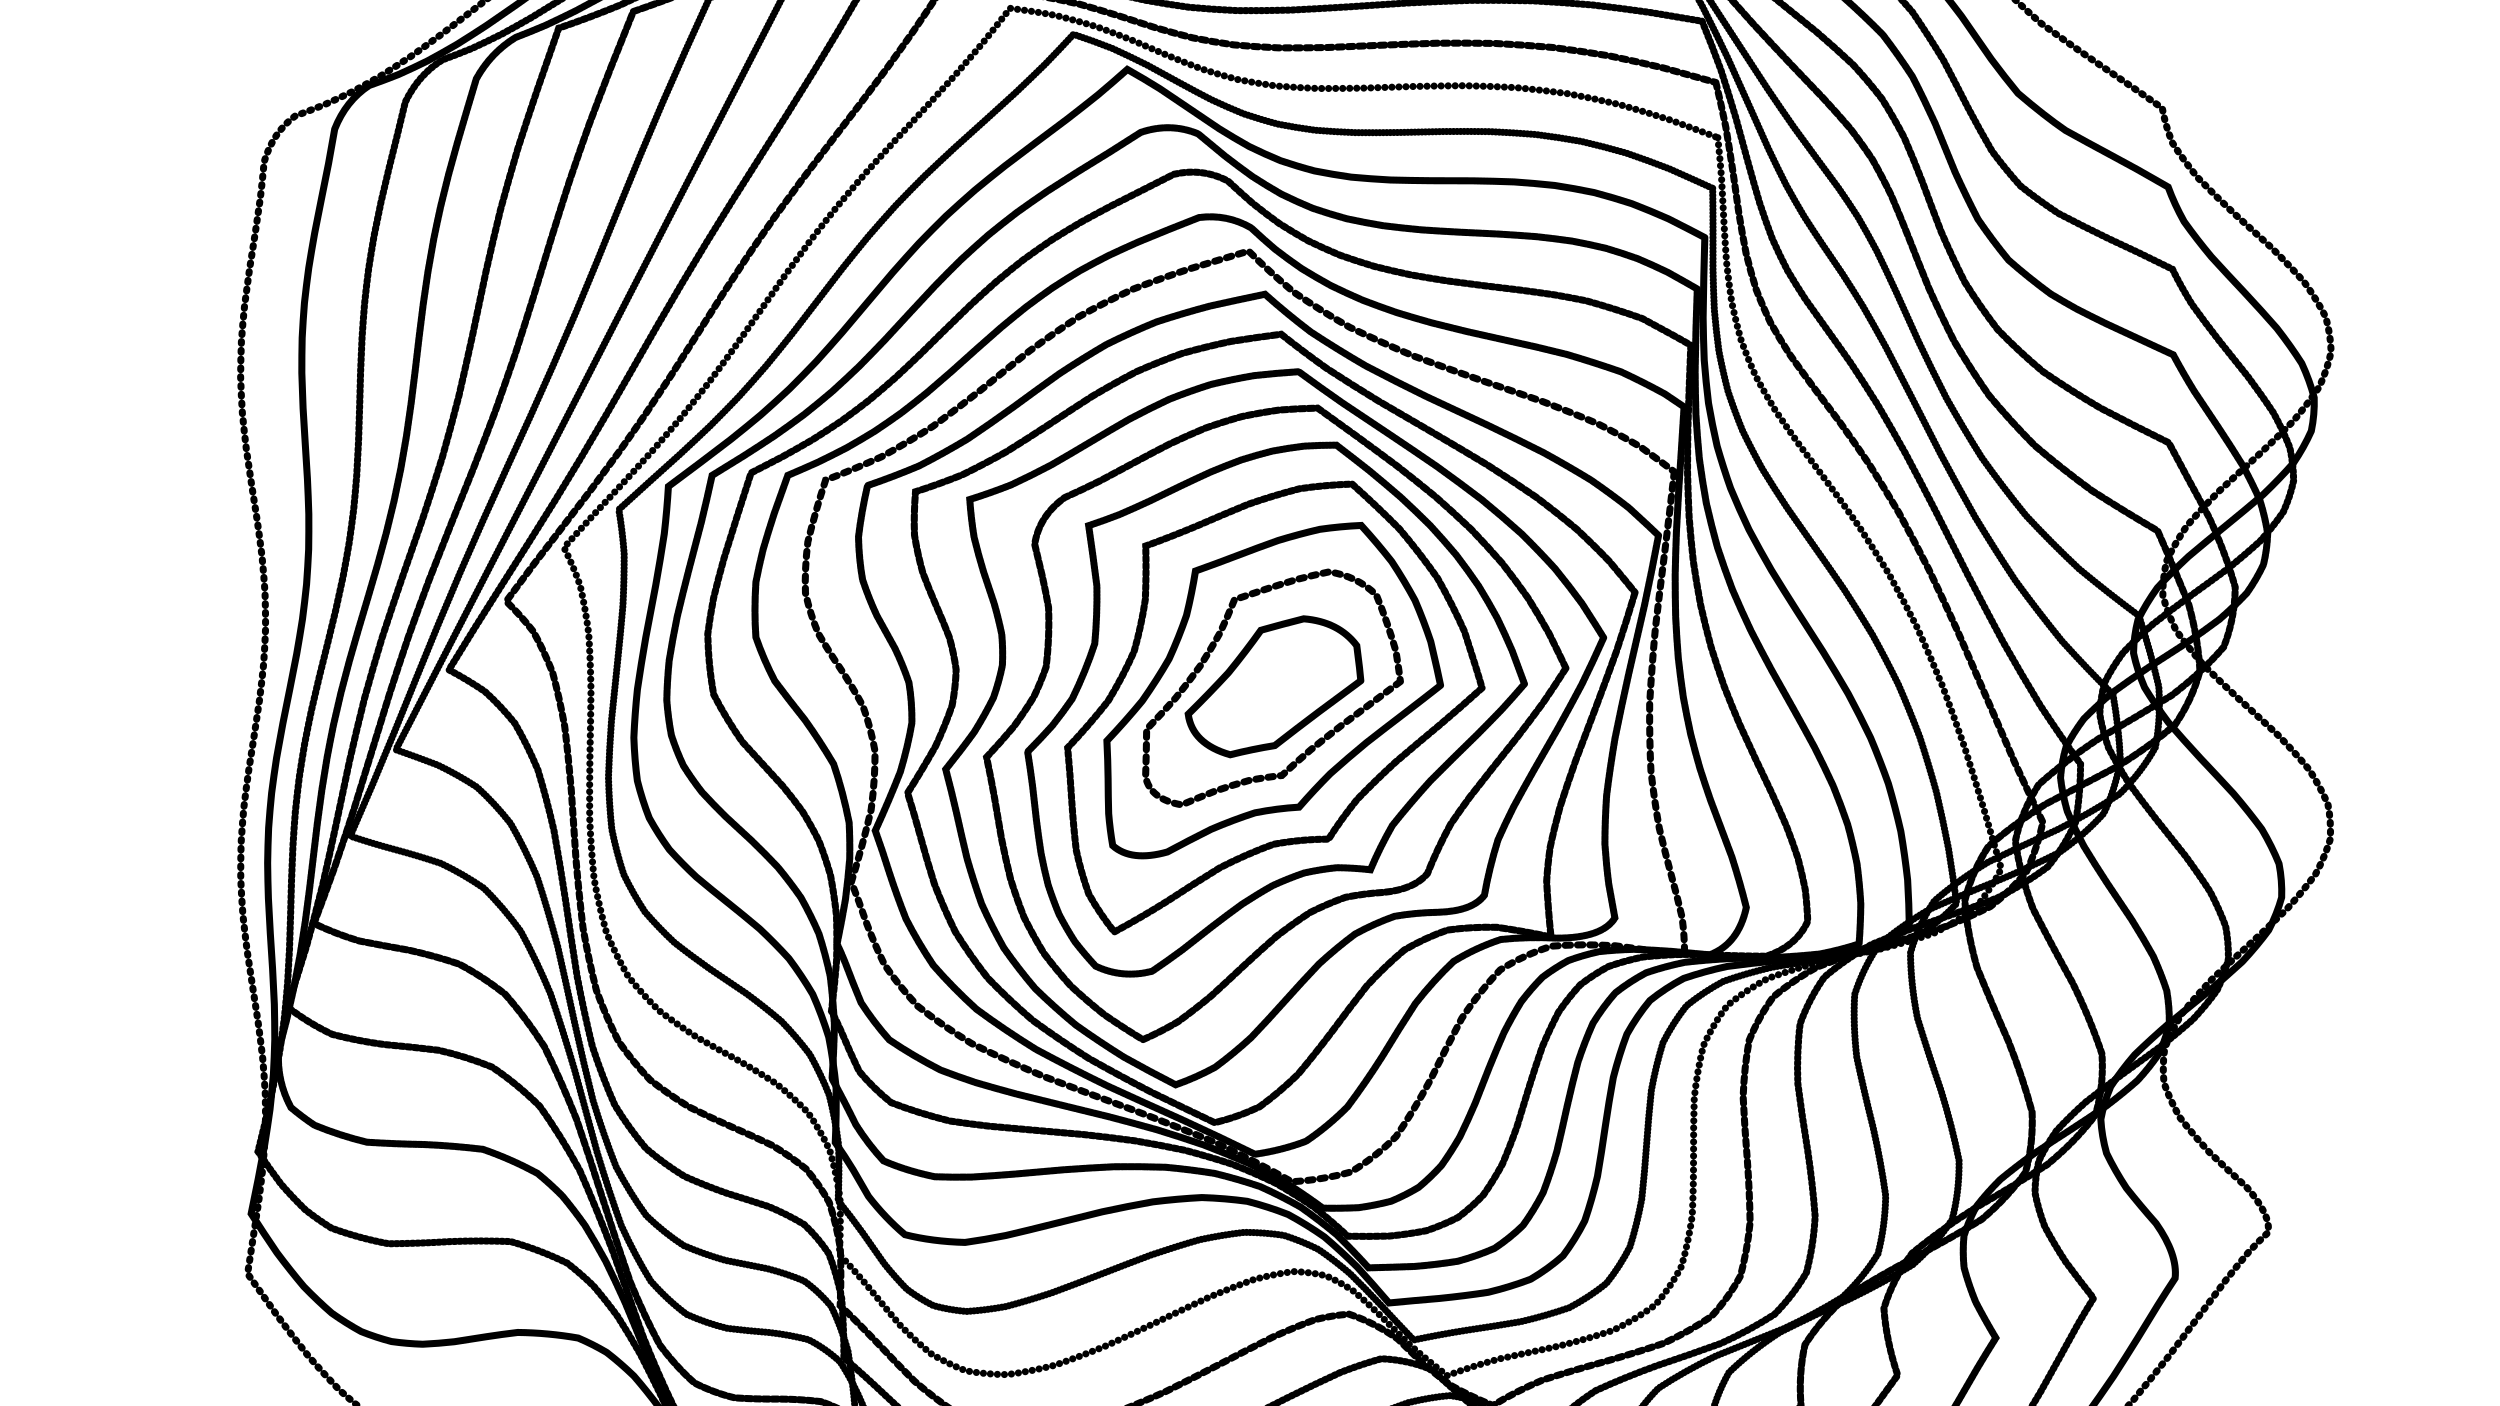 <svg xmlns="http://www.w3.org/2000/svg" version="1.1" xmlns:xlink="http://www.w3.org/1999/xlink" xmlns:svgjs="http://svgjs.dev/svgjs" viewBox="0 0 1422 800"><defs><linearGradient x1="50%" y1="0%" x2="50%" y2="100%" id="ccchaos-grad"><stop stop-color="hsl(206, 75%, 49%)" stop-opacity="1" offset="0%"></stop><stop stop-color="hsl(331, 90%, 56%)" stop-opacity="1" offset="100%"></stop></linearGradient></defs><g stroke-width="4" stroke="url(#ccchaos-grad)" fill="none" stroke-linecap="round"><path d="M699.02 -255.13Q712.72 -244.67 726.84 -233.98 734.24 -228.53 741.86 -223.03 749.75 -217.51 757.92 -211.98 766.4 -206.48 775.2 -201.03 784.33 -195.64 793.81 -190.35 803.62 -185.17 813.78 -180.12 824.27 -175.21 835.08 -170.44 846.19 -165.81 857.58 -161.31 869.23 -156.92 881.1 -152.62 893.15 -148.38 905.35 -144.17 917.66 -139.96 930.03 -135.7 942.41 -131.35 954.75 -126.88 967.01 -122.26 979.14 -117.44 991.08 -112.42 1002.79 -107.18 1014.23 -101.69 1025.36 -95.98 1036.13 -90.04 1046.51 -83.9 1056.46 -77.59 1065.97 -71.15 1075.02 -64.61 1083.59 -58.04 1091.67 -51.48 1099.26 -44.99 1106.37 -38.63 1113.02 -32.45 1124.8 -20.96 1135.41 -10.38 1150.77 4.3 1161.04 13.36 1176.19 24.41 1188.26 32.73 1200.27 40.9 1213.8 50.22 1221.54 55.63 1229.9 61.48 1231.61 71.38 1235.7 81.28 1241.97 91.18 1250.1 101.08 1259.66 110.99 1270.16 120.89 1281.07 130.79 1291.82 140.69 1301.86 150.6 1310.67 160.5 1317.79 170.4 1322.87 180.3 1325.65 190.2 1325.96 200.11 1323.82 210.01 1319.31 219.91 1312.68 229.81 1304.26 239.72 1294.49 249.62 1283.87 259.52 1272.95 269.42 1262.29 279.32 1252.44 289.23 1243.9 299.13 1237.12 309.03 1232.44 318.93 1230.1 328.84 1230.23 338.74 1232.82 348.64 1237.73 358.54 1244.71 368.44 1253.41 378.35 1263.37 388.25 1274.08 398.15 1285 408.05 1295.55 417.96 1305.2 427.86 1313.45 437.76 1319.88 447.66 1324.15 457.57 1326.05 467.47 1325.47 477.37 1322.45 487.27 1317.14 497.17 1309.82 507.08 1300.86 516.98 1290.73 526.88 1279.94 536.78 1269.05 546.69 1258.62 556.59 1249.18 566.49 1241.23 576.39 1235.17 586.3 1231.32 596.2 1229.86 606.1 1230.89 616 1234.33 625.91 1240.03 635.81 1247.68 645.71 1256.88 655.61 1267.18 665.52 1278.03 675.42 1291.86 691.43 1290.1 701.06 1284.9 705.88 1279.2 712 1272.97 719.41 1266.17 728.04 1258.81 737.77 1250.86 748.46 1242.32 759.9 1233.21 771.89 1223.53 784.18 1213.32 796.52 1202.59 808.65 1191.38 820.32 1179.73 831.29 1167.69 841.35 1155.31 850.3 1142.64 858.01 1129.73 864.37 1116.65 869.32 1103.46 872.86 1090.21 875.02 1076.97 875.91 1063.79 875.65 1050.72 874.44 1037.83 872.48 1025.16 870.02 1012.76 867.34 1000.66 864.7 988.91 862.38 977.53 860.65 966.55 859.76 955.99 859.93 945.85 861.35 936.16 864.16 926.9 868.45 918.07 874.26 909.66 881.59 901.66 890.37 894.03 900.48 886.76 911.75 879.81 923.98 873.15 936.91 866.74 950.27 860.54 963.79 854.51 977.15 848.6 990.06 842.78 1002.24 836.99 1013.43 831.19 1023.41 819.36 1038.25 807.15 1048.3 794 1050.51 780.13 1048.66 764.88 1042.26 748.76 1034.8 740.19 1031.23 731.33 1028.25 721.63 1016.18 711.7 1005.33 701.57 995.92 691.26 988.07 680.81 981.88 670.23 977.36 659.56 974.49 648.84 973.16 638.08 973.24 627.33 974.53 616.61 976.8 605.94 979.77 595.35 983.15 584.87 986.65 574.51 989.94 564.3 992.75 554.24 994.79 544.34 995.82 534.62 995.63 525.07 994.05 515.71 990.96 506.52 986.32 497.5 980.12 488.65 972.41 479.95 963.28 471.39 952.91 462.96 941.48 454.63 929.22 446.4 916.4 438.23 903.29 430.12 890.18 422.05 877.35 413.98 865.07 405.92 853.58 397.82 843.12 389.69 833.85 381.5 825.91 373.24 819.4 364.9 814.34 356.48 810.73 339.28 808.07 321.77 808.69 312.85 810.41 303.83 812.57 294.73 814.9 285.56 817.14 276.32 819.03 267.04 820.33 257.73 820.81 248.4 820.29 239.07 818.6 229.76 815.65 220.48 811.37 211.25 805.74 202.09 798.79 193.01 790.6 184.03 781.29 175.15 771.02 166.38 759.99 157.74 748.4 149.23 736.49 140.84 724.51 142.37 714.31 143.98 704.11 145.59 693.91 147.12 683.71 148.48 673.51 149.62 663.31 150.46 653.1 150.97 642.9 151.13 632.7 150.91 622.5 150.34 612.3 149.44 602.1 148.26 591.9 146.86 581.7 145.31 571.5 143.7 561.29 142.1 551.09 140.59 540.89 139.26 530.69 138.18 520.49 137.39 510.29 136.94 500.09 136.86 489.89 137.14 479.69 137.77 469.49 138.72 459.28 139.95 449.08 141.38 438.88 142.95 428.68 144.57 418.48 146.15 408.28 147.63 398.08 148.92 387.88 149.96 377.68 150.69 367.48 151.07 357.28 151.09 347.07 150.74 336.87 150.05 326.67 149.04 316.47 147.78 306.27 146.31 296.07 144.73 285.87 143.11 275.67 141.54 265.47 140.09 255.27 138.84 245.07 137.86 234.86 137.19 224.66 136.87 214.46 136.92 204.26 137.33 194.06 138.08 183.86 139.14 173.66 140.45 163.46 141.93 153.26 143.53 143.06 145.15 132.86 146.71 122.65 148.12 112.45 149.33 102.25 150.26 92.05 155.2 75.37 167.88 66.02 176.15 62.95 184.39 59.62 192.59 55.97 200.8 51.96 209.01 47.56 217.25 42.76 225.53 37.55 233.88 31.97 242.29 26.03 250.78 19.77 259.36 13.25 268.04 6.53 276.82 -0.31 285.69 -7.24 294.66 -14.16 303.72 -21.02 312.87 -27.76 322.09 -34.32 331.38 -40.65 340.72 -46.72 350.1 -52.51 359.5 -58 368.91 -63.2 378.31 -68.1 387.68 -72.74 397 -77.14 406.26 -81.34 415.44 -85.39 424.52 -89.32 433.49 -93.19 442.35 -97.06 451.07 -100.96 459.66 -104.93 468.1 -109.03 476.4 -113.28 484.56 -117.7 492.58 -122.31 500.47 -127.13 508.23 -132.13 515.88 -137.33 523.44 -142.7 530.92 -148.22 538.34 -153.86 545.72 -159.6 553.1 -165.4 560.48 -171.23 567.9 -177.05 575.39 -182.83 582.97 -188.56 590.66 -194.21 598.5 -199.76 606.5 -205.2 614.69 -210.52 623.08 -215.74 631.7 -220.85 640.55 -225.88 649.65 -230.82 659.01 -235.71 668.63 -240.57 678.51 -245.41 693.83 -252.69 699.02 -255.13" stroke-dasharray="1 4" transform="rotate(0, 711, 400)" opacity="0.15"></path><path d="M692.18 -231.36Q699.53 -226.24 707.1 -221.04 714.9 -215.76 722.96 -210.41 731.28 -205.01 739.88 -199.58 748.77 -194.13 757.96 -188.7 767.44 -183.3 777.21 -177.96 787.27 -172.71 797.61 -167.56 808.2 -162.54 819.04 -157.66 830.09 -152.93 841.34 -148.36 852.74 -143.94 864.28 -139.66 875.91 -135.51 887.6 -131.47 899.31 -127.5 910.99 -123.59 922.6 -119.68 934.12 -115.76 945.48 -111.77 956.65 -107.67 967.6 -103.44 978.29 -99.04 988.68 -94.44 998.73 -89.61 1008.44 -84.55 1017.76 -79.24 1026.68 -73.69 1035.19 -67.91 1043.27 -61.92 1050.92 -55.75 1058.15 -49.43 1064.96 -43 1077.18 -30.07 1088.31 -17.29 1097.92 -5.3 1106.85 5.93 1115.14 15.61 1123.34 24.28 1139.12 36.04 1151.71 43.5 1164.03 49.28 1177.77 55.48 1185.54 59 1193.85 62.84 1202.72 67.06 1212.16 71.69 1216.38 81.19 1222.54 90.68 1230.34 100.18 1239.41 109.67 1249.33 119.16 1259.61 128.66 1269.76 138.15 1279.3 147.65 1287.78 157.14 1294.8 166.64 1300 176.13 1303.16 185.62 1304.11 195.12 1302.81 204.61 1299.32 214.11 1293.82 223.6 1286.55 233.09 1277.88 242.59 1268.21 252.08 1258 261.58 1247.75 271.07 1237.94 280.57 1229.03 290.06 1221.47 299.55 1215.59 309.05 1211.7 318.54 1209.96 328.04 1210.47 337.53 1213.2 347.03 1218.03 356.52 1224.71 366.01 1232.93 375.51 1242.3 385 1252.37 394.5 1262.67 403.99 1272.69 413.49 1281.96 422.98 1290.05 432.47 1296.55 441.97 1301.17 451.46 1303.67 460.96 1303.95 470.45 1301.99 479.95 1297.88 489.44 1291.82 498.93 1284.1 508.43 1275.08 517.92 1265.2 527.42 1254.93 536.91 1244.75 546.41 1235.17 555.9 1226.62 565.4 1219.52 574.89 1214.21 584.38 1210.95 593.88 1209.88 603.37 1211.06 612.87 1214.43 622.36 1219.84 631.86 1227.02 641.35 1235.63 650.85 1245.26 660.34 1258.75 677.12 1258.17 690.66 1253.97 698.06 1249.42 706.55 1244.48 716.01 1239.11 726.3 1233.29 737.26 1226.98 748.69 1220.17 760.37 1212.84 772.09 1205 783.63 1196.64 794.75 1187.77 805.27 1178.4 814.97 1168.56 823.7 1158.27 831.32 1147.56 837.74 1136.46 842.88 1125.02 846.74 1113.28 849.34 1101.28 850.74 1089.07 851.04 1076.7 850.4 1064.23 848.98 1051.69 847 1039.15 844.66 1026.66 842.22 1014.25 839.91 1001.98 837.97 989.89 836.64 978.02 836.12 966.4 836.61 955.08 838.26 944.07 841.18 933.4 845.46 923.08 851.12 913.14 858.16 903.57 866.51 894.39 876.08 885.59 886.72 877.16 898.25 869.1 910.46 861.38 923.11 853.99 935.96 846.91 948.73 840.1 961.18 833.55 973.06 827.2 984.11 821.05 994.15 815.03 1002.98 803.32 1015.8 791.72 1024.22 779.95 1025.6 767.89 1023.44 755.05 1017.37 741.61 1010.46 734.5 1007.2 727.14 1004.48 716.84 992.96 706.43 982.55 695.94 973.43 685.39 965.73 674.83 959.52 664.27 954.84 653.75 951.67 643.29 949.94 632.91 949.52 622.64 950.27 612.49 951.99 602.49 954.46 592.65 957.42 582.97 960.61 573.46 963.76 564.14 966.62 555.01 968.92 546.06 970.44 528.77 969.69 511.98 965.1 503.84 960.37 495.83 954.23 487.94 946.72 480.13 937.94 472.4 928.03 464.73 917.16 457.1 905.53 449.49 893.37 441.87 880.92 434.25 868.44 426.58 856.16 418.87 844.33 411.1 833.17 403.26 822.88 395.33 813.63 387.31 805.55 379.2 798.73 370.98 793.23 362.67 789.04 354.25 786.15 337.09 784.33 319.69 785.3 310.86 786.96 301.99 788.95 293.07 791.04 284.13 793 275.18 794.61 266.24 795.65 257.31 795.95 248.42 795.32 239.58 793.64 230.8 790.82 222.09 786.79 213.47 781.54 204.94 775.09 196.51 767.5 188.18 758.86 179.96 749.32 171.86 739.03 163.85 728.18 165.19 718.2 166.51 708.22 167.76 698.24 168.88 688.26 169.81 678.28 170.51 668.3 170.95 658.32 171.1 648.34 170.96 638.36 170.54 628.38 169.85 618.4 168.93 608.42 167.82 598.44 166.57 588.46 165.25 578.48 163.92 568.5 162.64 558.52 161.47 548.54 160.46 538.56 159.68 528.58 159.14 518.6 158.89 508.62 158.92 498.64 159.25 488.66 159.85 478.68 160.69 468.7 161.74 458.72 162.95 448.74 164.25 438.76 165.58 428.78 166.89 418.8 168.11 408.82 169.18 398.84 170.05 388.86 170.67 378.88 171.03 368.9 171.09 358.92 170.87 348.94 170.36 338.96 169.6 328.98 168.62 319 167.46 309.02 166.19 299.04 164.85 289.06 163.53 279.08 162.27 269.1 161.15 259.12 160.2 249.14 159.49 239.16 159.04 229.18 158.87 219.2 158.99 209.22 159.4 199.24 160.08 189.27 160.99 179.29 162.09 169.31 163.33 159.33 164.65 149.35 165.98 139.37 167.27 129.39 168.45 119.41 169.46 109.43 174.68 93.01 187.31 83.4 195.45 79.9 203.53 76.04 211.57 71.79 219.58 67.13 227.59 62.07 235.6 56.64 243.62 50.84 251.69 44.74 259.8 38.36 267.97 31.78 276.21 25.04 284.52 18.23 292.92 11.4 301.41 4.61 309.99 -2.05 318.67 -8.57 327.43 -14.87 336.27 -20.92 345.2 -26.7 354.19 -32.18 363.25 -37.35 372.35 -42.22 381.49 -46.81 390.65 -51.13 399.82 -55.22 408.97 -59.11 418.1 -62.84 427.19 -66.48 436.22 -70.05 445.17 -73.62 454.03 -77.22 462.79 -80.91 471.43 -84.72 479.94 -88.68 488.32 -92.82 496.55 -97.16 504.64 -101.7 512.58 -106.46 520.37 -111.42 528.01 -116.57 535.52 -121.9 542.89 -127.37 550.15 -132.96 557.3 -138.64 564.36 -144.38 571.35 -150.13 578.29 -155.88 585.2 -161.58 592.1 -167.22 599.02 -172.76 605.99 -178.2 613.02 -183.53 620.15 -188.73 627.4 -193.8 634.79 -198.76 642.34 -203.61 650.08 -208.36 658.03 -213.03 666.2 -217.65 674.61 -222.23 687.72 -229.07 692.18 -231.36" stroke-dasharray="2 0" transform="rotate(3.885, 711, 400)" opacity="0.88"></path><path d="M690.66 -207.59Q698.86 -202.53 707.31 -197.39 716.01 -192.17 724.97 -186.88 734.17 -181.55 743.63 -176.19 753.32 -170.82 763.25 -165.48 773.39 -160.18 783.74 -154.95 794.26 -149.81 804.95 -144.8 815.76 -139.91 826.68 -135.18 837.67 -130.61 848.71 -126.21 859.76 -121.96 870.78 -117.88 881.74 -113.94 892.61 -110.12 903.35 -106.4 913.93 -102.75 924.32 -99.14 934.48 -95.53 944.38 -91.88 954 -88.16 963.32 -84.32 972.3 -80.33 980.95 -76.17 989.23 -71.79 997.15 -67.18 1004.69 -62.33 1018.48 -51.76 1031.18 -40.48 1042.22 -28.25 1052.4 -15.66 1061.47 -2.95 1070.09 9.51 1078.4 21.08 1086.79 31.86 1095.8 41.05 1105.46 49.23 1116.62 55.87 1128.91 61.78 1143.37 66.99 1159.27 72.17 1168.08 74.9 1177.39 77.82 1187.2 80.99 1197.5 84.47 1203.64 93.63 1211.22 102.78 1219.89 111.94 1229.27 121.1 1238.94 130.25 1248.49 139.41 1257.48 148.57 1265.53 157.72 1272.27 166.88 1277.41 176.04 1280.72 185.19 1282.06 194.35 1281.37 203.51 1278.67 212.66 1274.09 221.82 1267.82 230.98 1260.15 240.13 1251.42 249.29 1242 258.45 1232.32 267.6 1222.8 276.76 1213.87 285.92 1205.91 295.07 1199.27 304.23 1194.26 313.39 1191.1 322.54 1189.91 331.7 1190.76 340.85 1193.6 350.01 1198.32 359.17 1204.7 368.32 1212.46 377.48 1221.26 386.64 1230.71 395.79 1240.39 404.95 1249.88 414.11 1258.76 423.26 1266.63 432.42 1273.15 441.58 1278.03 450.73 1281.05 459.89 1282.09 469.05 1281.09 478.2 1278.1 487.36 1273.25 496.52 1266.76 505.67 1258.91 514.83 1250.04 523.98 1240.56 533.14 1230.88 542.3 1221.42 551.45 1212.6 560.61 1204.82 569.77 1198.42 578.92 1193.67 588.08 1190.79 597.24 1189.91 606.39 1191.06 615.55 1194.19 624.71 1199.17 633.86 1205.78 643.02 1213.72 652.17 1222.64 661.33 1232.15 670.49 1228.78 678.01 1225.32 686.47 1221.72 695.76 1217.91 705.76 1213.87 716.3 1209.54 727.22 1204.88 738.33 1199.87 749.43 1194.47 760.34 1188.66 770.85 1182.42 780.8 1175.73 790.01 1168.58 798.35 1160.98 805.69 1152.92 811.94 1144.42 817.05 1135.48 820.99 1126.11 823.79 1116.35 825.49 1106.22 826.17 1095.74 825.94 1084.96 824.96 1073.9 823.39 1062.6 821.42 1051.11 819.24 1039.46 817.08 1027.71 815.13 1015.88 813.61 1004.03 812.72 992.2 812.62 980.42 813.47 968.75 815.41 957.21 818.52 945.84 822.87 934.67 828.47 923.74 835.31 913.06 843.35 902.66 852.47 892.57 862.57 882.79 873.48 873.33 885.03 864.2 897 855.4 909.19 846.94 921.36 838.8 933.29 830.97 944.75 823.45 955.54 816.21 965.47 809.24 974.37 802.52 982.11 789.79 993.04 777.55 999.97 765.84 1000.64 754.26 998.24 742.62 992.52 730.75 986.15 724.64 983.18 718.38 980.72 708.02 969.74 697.69 959.76 687.4 950.95 677.19 943.41 667.07 937.22 657.07 932.42 647.2 928.99 637.48 926.88 627.92 926.01 618.54 926.25 609.33 927.44 600.31 929.39 591.48 931.9 582.83 934.73 566.18 940.28 550.04 944.75 534.65 945.44 519.63 942.9 512.29 939.51 505.03 934.83 497.82 928.86 490.64 921.66 483.48 913.32 476.33 903.94 469.15 893.68 461.95 882.72 454.7 871.24 447.39 859.46 440.01 847.59 432.55 835.86 424.99 824.46 417.35 813.61 409.6 803.47 401.76 794.22 393.81 785.97 385.76 778.83 377.61 772.86 369.38 768.09 352.63 762.59 335.68 760.25 318.53 761.91 301.32 764.96 284.17 768.39 267.11 770.86 250.34 770.06 233.8 766.48 225.67 762.87 217.64 758.16 209.7 752.35 201.85 745.48 194.09 737.65 186.41 728.94 187.46 719.21 188.45 709.49 189.32 699.77 190.05 690.05 190.61 680.33 190.95 670.6 191.08 660.88 190.98 651.16 190.66 641.44 190.14 631.72 189.43 621.99 188.57 612.27 187.6 602.55 186.55 592.83 185.48 583.11 184.43 573.38 183.45 563.66 182.59 553.94 181.87 544.22 181.33 534.5 181 524.77 180.89 515.05 181.01 505.33 181.34 495.61 181.88 485.89 182.6 476.16 183.47 466.44 184.45 456.72 185.5 447 186.57 437.28 187.61 427.55 188.59 417.83 189.44 408.11 190.15 398.39 190.67 388.67 190.98 378.94 191.08 369.22 190.95 359.5 190.6 349.78 190.04 340.06 189.31 330.33 188.43 320.61 187.44 310.89 186.39 301.17 185.32 291.45 184.28 281.72 183.31 272 182.47 262.28 181.78 252.56 181.27 242.83 180.97 233.11 180.89 223.39 181.04 213.67 181.41 203.95 181.98 194.22 182.72 184.5 183.61 174.78 184.6 165.06 185.66 155.34 186.73 145.61 187.77 135.89 188.72 126.17 193.96 109.87 206.39 99.51 214.35 95.33 222.25 90.75 230.09 85.77 237.9 80.42 245.67 74.73 253.44 68.73 261.21 62.46 268.99 56 276.8 49.38 284.65 42.68 292.55 35.96 300.51 29.28 308.54 22.7 316.65 16.27 324.83 10.04 333.1 4.05 341.46 -1.66 349.91 -7.08 358.44 -12.2 367.05 -17.02 375.74 -21.53 384.5 -25.76 393.32 -29.74 402.19 -33.49 411.09 -37.06 420.02 -40.49 428.97 -43.82 437.9 -47.1 446.82 -50.39 455.7 -53.71 464.54 -57.13 473.3 -60.67 481.99 -64.37 490.58 -68.26 499.06 -72.35 507.43 -76.65 515.66 -81.17 523.75 -85.91 531.7 -90.85 539.49 -95.98 547.14 -101.28 554.63 -106.71 561.97 -112.26 569.16 -117.88 576.21 -123.54 583.13 -129.22 596.58 -140.44 609.77 -151.44 622.7 -161.87 635.61 -171.9 648.71 -181.28 662.07 -190.34 683.38 -203.3 690.66 -207.59" stroke-dasharray="1 2" transform="rotate(7.769, 711, 400)" opacity="0.74"></path><path d="M694.9 -183.82Q703.87 -178.84 713.04 -173.77 722.41 -168.62 731.96 -163.4 741.7 -158.15 751.59 -152.87 761.62 -147.58 771.78 -142.33 782.04 -137.13 792.37 -132 802.75 -126.97 813.15 -122.07 823.56 -117.31 833.92 -112.7 844.23 -108.26 854.44 -104 864.54 -99.91 874.49 -95.98 884.26 -92.22 893.83 -88.6 903.18 -85.09 912.28 -81.68 921.12 -78.33 929.67 -75.01 945.7 -68.26 960.77 -61.27 974.23 -53.51 986.74 -45.12 997.79 -35.53 1008.05 -25.18 1017.28 -13.71 1026.07 -1.7 1034.47 10.77 1042.86 23.27 1051.65 35.28 1060.9 46.72 1071.32 56.82 1082.63 65.96 1095.73 73.45 1110.03 80 1117.93 82.8 1126.26 85.4 1135.03 87.84 1144.25 90.18 1153.89 92.49 1163.97 94.82 1174.44 97.24 1185.31 99.82 1192.71 108.7 1201.03 117.58 1209.92 126.45 1219.01 135.33 1227.93 144.2 1236.34 153.08 1243.87 161.96 1250.23 170.83 1255.15 179.71 1258.44 188.59 1259.96 197.46 1259.66 206.34 1257.53 215.21 1253.67 224.09 1248.24 232.97 1241.46 241.84 1233.6 250.72 1224.98 259.6 1215.96 268.47 1206.9 277.35 1198.16 286.22 1190.11 295.1 1183.08 303.98 1177.34 312.85 1173.14 321.73 1170.63 330.61 1169.94 339.48 1171.08 348.36 1174 357.23 1178.59 366.11 1184.67 374.99 1191.98 383.86 1200.22 392.74 1209.07 401.62 1218.15 410.49 1227.11 419.37 1235.58 428.25 1243.21 437.12 1249.69 446 1254.76 454.87 1258.21 463.75 1259.9 472.63 1259.76 481.5 1257.8 490.38 1254.11 499.26 1248.81 508.13 1242.15 517.01 1234.37 525.89 1225.81 534.76 1216.81 543.64 1207.74 552.52 1198.96 561.39 1190.83 570.27 1183.69 579.14 1177.82 588.02 1173.46 596.9 1170.79 605.77 1169.93 614.65 1170.89 623.53 1173.65 632.4 1178.1 641.28 1184.04 650.16 1191.25 659.03 1199.42 667.91 1195.99 677.09 1192.59 686.84 1189.19 697.01 1185.73 707.44 1182.17 717.98 1178.46 728.46 1174.58 738.7 1170.47 748.54 1166.1 757.84 1161.44 766.44 1150.96 780.64 1139.4 791.92 1125.9 798.05 1111.19 801.22 1094.52 800.3 1076.74 797.68 1067.24 795.78 1057.44 793.82 1047.35 791.98 1037 790.45 1026.43 789.39 1015.68 788.96 1004.77 789.33 993.74 790.6 982.62 792.88 971.46 796.24 960.28 800.72 949.13 806.34 938.04 813.07 927.04 820.86 916.16 829.63 905.43 839.26 894.88 849.63 884.53 860.56 874.41 871.9 864.53 883.44 854.9 894.99 845.55 906.36 836.47 917.35 827.68 927.78 819.18 937.47 810.96 946.29 803.02 954.09 795.36 960.78 780.94 969.98 767.23 975.56 754.51 975.64 742.26 973.06 730.55 967.71 719.01 961.86 713.27 959.18 707.52 956.95 697.73 946.5 688.07 936.97 678.55 928.47 669.19 921.11 660 914.97 650.99 910.07 633.62 904.56 616.83 902.46 600.96 904.88 585.61 909.05 571.02 914.24 556.81 918.85 543.08 920.63 529.53 919.8 516.11 913.64 502.68 904.02 495.91 897.22 489.1 889.38 482.22 880.6 475.27 871 468.23 860.72 461.11 849.95 453.89 838.85 446.56 827.61 439.14 816.41 431.61 805.45 423.98 794.91 416.24 784.93 408.41 775.69 400.5 767.28 392.49 759.83 384.42 753.4 376.27 748.03 368.08 743.75 351.55 738.79 334.96 736.64 318.39 738.03 301.89 740.68 285.62 743.73 269.55 746 253.83 745.48 238.36 742.56 230.76 739.49 223.23 735.43 212.45 722.67 209.78 705.55 210.32 696.15 210.72 686.74 210.97 677.33 211.06 667.92 210.98 658.52 210.74 649.11 210.34 639.7 209.81 630.3 209.17 620.89 208.43 611.48 207.64 602.07 206.82 592.67 206.01 583.26 205.23 573.85 204.53 564.44 203.93 555.04 203.45 545.63 203.12 536.22 202.94 526.81 202.93 517.41 203.08 508 203.39 498.59 203.85 489.18 204.44 479.78 205.13 470.37 205.89 460.96 206.7 451.55 207.52 442.15 208.32 432.74 209.06 423.33 209.72 413.92 210.27 404.52 210.69 395.11 210.95 385.7 211.05 376.29 210.99 366.89 210.77 357.48 210.39 348.07 209.87 338.67 209.23 329.26 208.51 319.85 207.72 310.44 206.9 301.04 206.08 291.63 205.3 282.22 204.59 272.81 203.98 263.41 203.49 254 203.14 244.59 202.95 235.19 202.92 225.78 203.06 216.37 203.36 206.96 203.8 197.56 204.38 188.15 205.06 178.74 205.82 169.33 206.62 159.93 207.44 150.52 208.25 141.11 213.28 124.91 225.37 113.53 233.1 108.57 240.77 103.25 248.38 97.6 255.95 91.67 263.48 85.49 270.98 79.12 278.47 72.61 285.96 66.03 293.46 59.43 300.98 52.88 308.54 46.42 316.13 40.12 323.78 34.01 331.49 28.13 339.27 22.53 347.12 17.2 355.06 12.19 363.07 7.48 371.18 3.07 379.37 -1.04 387.64 -4.89 396 -8.51 404.43 -11.91 412.93 -15.15 421.5 -18.26 430.13 -21.3 438.79 -24.3 447.49 -27.32 456.21 -30.4 464.94 -33.57 473.66 -36.87 482.35 -40.34 491.01 -43.99 499.62 -47.86 508.17 -51.94 516.63 -56.25 525 -60.78 533.26 -65.52 541.4 -70.47 549.41 -75.59 557.29 -80.86 565.02 -86.27 572.6 -91.76 580.02 -97.32 587.28 -102.91 594.39 -108.49 608.08 -119.48 621.34 -130.21 633.99 -140.33 646.35 -150.02 658.42 -159.01 670.43 -167.63 688.73 -179.81 694.9 -183.82" stroke-dasharray="2 1" transform="rotate(11.654, 711, 400)" opacity="0.59"></path><path d="M703.7 -160.05Q722.5 -150.17 741.7 -139.97 761.17 -129.61 780.74 -119.26 800.21 -109.12 819.4 -99.4 838.12 -90.24 856.19 -81.77 873.46 -74.01 889.78 -66.93 905.06 -60.39 919.24 -54.19 932.29 -48.09 944.26 -41.79 955.2 -35.01 965.24 -27.5 974.55 -19.08 983.32 -9.66 991.78 0.75 1000.18 12.05 1008.8 23.98 1017.89 36.25 1027.72 48.48 1038.52 60.29 1050.5 71.33 1063.83 81.3 1078.63 90.02 1094.96 97.42 1112.83 103.57 1132.19 108.69 1152.92 113.12 1174.85 117.28 1191.25 134.53 1208.06 151.79 1222.78 169.05 1233.24 186.31 1237.89 203.57 1236.03 220.83 1227.95 238.09 1214.83 255.35 1198.64 272.6 1181.75 289.86 1166.68 307.12 1155.65 324.38 1150.3 341.64 1151.43 358.9 1158.86 376.16 1171.5 393.42 1187.47 410.68 1204.4 427.93 1219.8 445.19 1231.37 462.45 1237.4 479.71 1237.01 496.97 1230.24 514.23 1218.11 531.49 1202.4 548.75 1185.44 566.01 1169.76 583.27 1157.66 600.53 1150.95 617.79 1150.61 635.04 1156.7 652.3 1168.32 669.56 1160.89 689.29 1153.89 709.04 1146.98 727.67 1139.85 744.14 1132.21 757.6 1123.79 767.5 1114.36 773.68 1103.76 776.31 1091.84 775.97 1078.54 773.55 1063.84 770.16 1047.78 767.04 1030.45 765.41 1011.99 766.37 992.58 770.76 972.42 779.09 951.73 791.45 930.76 807.54 909.75 826.65 888.92 847.76 868.49 869.62 848.66 890.87 829.57 910.23 811.34 926.55 794.05 939.01 777.74 947.17 762.41 951.01 748.01 950.98 734.45 947.92 721.63 943 709.41 937.6 697.64 933.18 680.38 914.16 663.87 898.83 648.13 887.81 633.12 881.26 618.79 878.91 605.06 880.05 591.81 883.61 578.94 888.33 566.31 892.81 553.79 895.72 541.26 895.9 528.59 892.49 515.69 884.99 502.47 873.36 488.88 857.94 474.87 839.49 460.44 819.04 445.6 797.81 430.38 777.09 414.84 758.09 399.05 741.83 383.09 729.04 367.05 720.06 351.01 714.87 335.05 713.03 319.25 713.81 303.67 716.17 288.34 718.98 273.3 721.06 258.54 721.31 244.04 718.86 229.76 713.12 230.56 695.07 230.99 677.01 230.96 658.96 230.5 640.9 229.66 622.85 228.58 604.8 227.4 586.74 226.32 568.69 225.48 550.63 225.01 532.58 224.98 514.52 225.4 496.47 226.2 478.42 227.27 460.36 228.44 442.31 229.54 424.25 230.42 406.2 230.93 388.14 231.01 370.09 230.64 352.04 229.87 333.98 228.83 315.93 227.66 297.87 226.54 279.82 225.64 261.77 225.08 243.71 224.95 225.66 225.27 207.6 225.99 189.55 227.01 171.5 228.17 153.44 229.31 135.39 244.46 125.04 259.34 113.48 273.99 101.07 288.46 88.21 302.83 75.36 317.18 62.92 331.59 51.27 346.15 40.66 360.92 31.24 375.97 23.01 391.33 15.86 407.03 9.58 423.07 3.86 439.44 -1.63 456.08 -7.24 472.93 -13.28 489.92 -20.01 506.94 -27.57 523.89 -36.04 540.65 -45.37 557.12 -55.44 573.19 -66.06 588.77 -76.97 603.78 -87.94 618.18 -98.7 631.95 -109.08 645.09 -118.92 657.63 -128.16 669.66 -136.79 681.26 -144.9 698.13 -156.33 703.7 -160.05" stroke-dasharray="2 2" transform="rotate(15.538, 711, 400)" opacity="0.37"></path><path d="M714.57 -136.3Q732.91 -126.6 751.24 -116.6 769.4 -106.43 787.24 -96.28 804.6 -86.34 821.34 -76.81 837.35 -67.84 852.52 -59.55 866.77 -52 880.07 -45.16 892.41 -38.92 903.82 -33.12 914.37 -27.54 924.16 -21.9 933.34 -15.94 942.06 -9.39 950.52 -2.03 958.92 6.26 967.49 15.57 976.46 25.84 986.02 36.95 996.39 48.66 1007.75 60.66 1020.25 72.62 1034 84.17 1049.06 94.98 1065.48 104.77 1083.22 113.35 1102.21 120.64 1122.33 126.69 1143.42 131.66 1165.27 135.84 1181.12 152.62 1195.86 169.4 1207.5 186.17 1214.46 202.95 1215.79 219.73 1211.31 236.5 1201.63 253.28 1188.06 270.06 1172.45 286.83 1156.91 303.61 1143.56 320.39 1134.19 337.16 1130.09 353.94 1131.81 370.72 1139.11 387.49 1151.02 404.27 1165.9 421.05 1181.74 437.82 1196.4 454.6 1207.88 471.38 1214.62 488.15 1215.72 504.93 1211.02 521.71 1201.15 538.48 1187.47 555.26 1171.82 572.03 1156.33 588.81 1143.1 605.59 1133.92 622.36 1130.05 639.14 1132 655.92 1139.51 672.69 1131.08 691.06 1123.39 708.09 1116.18 722.94 1109.19 734.96 1094.54 747.62 1078.29 751.23 1068.73 749.13 1058.1 746.16 1046.31 743.37 1033.32 741.83 1019.12 742.48 1003.75 746.09 987.28 753.15 969.84 763.85 951.57 778 932.64 795.11 913.25 814.41 893.58 834.88 873.83 855.4 854.21 874.82 834.88 892.07 816.01 906.28 797.74 916.84 780.17 923.5 763.39 926.35 747.42 925.86 732.29 922.82 717.98 918.26 704.42 913.38 691.55 909.42 676.94 891.36 663.04 876.58 649.78 865.63 637.07 858.7 624.81 855.61 612.88 855.8 601.16 858.45 589.53 862.5 577.86 866.76 566.05 870.06 554 871.34 541.63 869.72 528.88 864.63 515.71 855.81 502.11 843.37 488.09 827.74 473.66 809.65 458.87 790.05 443.79 770.01 428.47 750.62 413.01 732.91 397.47 717.72 381.94 705.65 366.49 697 351.19 691.74 336.09 689.53 321.22 689.74 306.62 691.55 292.27 693.97 278.17 696.01 264.28 696.69 250.56 695.21 250.91 678.03 251 660.86 250.82 643.68 250.39 626.51 249.77 609.33 249.04 592.16 248.3 574.99 247.66 557.81 247.2 540.64 246.98 523.46 247.03 506.29 247.34 489.11 247.88 471.94 248.57 454.76 249.32 437.59 250.02 420.41 250.58 403.24 250.92 386.07 251 368.89 250.81 351.72 250.37 334.54 249.74 317.37 249.01 300.19 248.28 283.02 247.64 265.84 247.18 248.67 246.97 231.49 247.03 214.32 247.36 197.14 247.91 179.97 248.6 162.79 249.35 145.62 263.89 134.04 278.18 121.74 292.24 109.14 306.1 96.63 319.83 84.61 333.5 73.4 347.16 63.23 360.89 54.22 374.77 46.39 388.87 39.63 403.23 33.74 417.91 28.45 432.93 23.44 448.29 18.39 463.99 12.99 480.01 6.98 496.28 0.17 512.74 -7.51 529.31 -16.1 545.89 -25.51 562.39 -35.58 578.69 -46.11 594.69 -56.85 610.3 -67.56 625.42 -78.02 639.99 -88.04 653.94 -97.49 667.27 -106.31 679.95 -114.51 692.02 -122.16 709.05 -132.83 714.57 -136.3" stroke-dasharray="3 2" transform="rotate(19.423, 711, 400)" opacity="0.70"></path><path d="M724.42 -112.53Q741.24 -103.05 757.69 -93.26 773.66 -83.31 789.04 -73.37 803.74 -63.64 817.69 -54.3 830.85 -45.5 843.18 -37.37 854.71 -29.98 865.46 -23.31 875.51 -17.31 884.95 -11.82 893.89 -6.66 902.48 -1.59 910.88 3.63 919.26 9.29 927.81 15.6 936.7 22.76 946.12 30.87 956.23 39.97 967.18 50.01 979.1 60.84 992.09 72.26 1006.21 83.96 1021.5 95.64 1037.94 106.96 1055.5 117.61 1074.08 127.31 1093.56 135.88 1113.79 143.2 1134.58 149.3 1155.72 154.28 1169.98 170.53 1182 186.77 1190.32 203.02 1193.89 219.27 1192.27 235.52 1185.67 251.77 1174.9 268.02 1161.29 284.27 1146.54 300.52 1132.45 316.77 1120.78 333.02 1112.98 349.27 1110 365.52 1112.22 381.77 1119.36 398.02 1130.53 414.27 1144.37 430.52 1159.14 446.77 1173.03 463.02 1184.31 479.27 1191.6 495.52 1193.98 511.77 1191.16 528.02 1183.5 544.27 1171.93 560.52 1157.9 576.77 1143.13 593.02 1129.46 609.27 1118.58 625.52 1111.83 641.77 1110.05 658.02 1113.46 674.27 1103.78 689.53 1095.05 702.6 1087.06 712.99 1079.62 720.44 1065.44 725.67 1050.92 724.48 1042.95 721.87 1034.3 719.48 1024.82 718.18 1014.42 718.8 1003.02 722 990.57 728.23 977.09 737.69 962.59 750.29 947.14 765.69 930.84 783.28 913.81 802.26 896.17 821.72 878.09 840.65 859.72 858.11 841.22 873.26 822.77 885.45 804.5 894.26 786.55 899.58 769.06 901.58 752.11 900.73 735.79 897.75 720.15 893.55 705.2 889.17 690.96 885.65 678.88 868.54 667.29 854.33 656.07 843.51 645.11 836.28 634.3 832.53 623.52 831.85 612.66 833.58 601.63 836.87 590.33 840.74 578.7 844.18 566.68 846.22 554.24 846.03 541.35 843 528.03 836.73 514.3 827.13 500.19 814.4 485.75 798.99 471.05 781.56 456.16 762.95 441.15 744.09 426.09 725.91 411.06 709.26 396.12 694.86 381.33 683.22 366.74 674.61 352.37 669.04 338.25 666.25 324.37 665.76 310.73 666.91 297.3 668.88 284.04 670.83 270.9 671.91 270.98 655.7 270.94 639.49 270.78 623.28 270.52 607.07 270.2 590.86 269.84 574.65 269.51 558.44 269.24 542.23 269.05 526.02 268.99 509.81 269.04 493.6 269.22 477.39 269.48 461.18 269.81 444.98 270.17 428.77 270.5 412.56 270.76 396.35 270.93 380.14 270.98 363.93 270.91 347.72 270.73 331.51 270.45 315.3 270.11 299.09 269.76 282.88 269.44 266.67 269.18 250.46 269.03 234.25 268.99 218.05 269.07 201.84 269.27 185.63 269.56 169.42 269.9 153.21 283.79 141.06 297.46 128.76 310.89 116.69 324.13 105.19 337.21 94.53 350.17 84.92 363.08 76.45 375.99 69.12 388.98 62.83 402.11 57.39 415.45 52.54 429.04 48 442.93 43.45 457.16 38.62 471.74 33.23 486.67 27.11 501.94 20.12 517.51 12.24 533.34 3.5 549.35 -5.97 565.47 -16.02 581.61 -26.42 597.68 -36.94 613.56 -47.35 629.18 -57.45 644.42 -67.06 659.21 -76.09 673.47 -84.46 687.15 -92.21 700.21 -99.39 718.52 -109.32 724.42 -112.53" stroke-dasharray="0 2" transform="rotate(23.308, 711, 400)" opacity="0.25"></path><path d="M730.46 -88.76Q745.01 -79.52 759.01 -69.98 772.39 -60.26 785.1 -50.56 797.12 -41.04 808.46 -31.89 819.13 -23.25 829.18 -15.26 838.67 -7.99 847.7 -1.45 856.35 4.39 864.77 9.65 873.07 14.49 881.42 19.1 889.95 23.71 898.81 28.58 908.15 33.93 918.11 39.97 928.8 46.86 940.33 54.68 952.77 63.48 966.2 73.18 980.62 83.66 996.04 94.71 1012.42 106.08 1029.71 117.47 1047.8 128.59 1066.58 139.12 1085.91 148.82 1105.6 157.48 1125.49 164.98 1145.37 171.28 1157.24 186.92 1166.16 202.55 1171.13 218.19 1171.59 233.83 1167.48 249.46 1159.28 265.1 1147.9 280.74 1134.62 296.37 1120.93 312.01 1108.36 327.65 1098.35 343.28 1091.99 358.92 1090.02 374.56 1092.65 390.19 1099.59 405.83 1110.06 421.47 1122.87 437.11 1136.6 452.74 1149.7 468.38 1160.69 484.02 1168.35 499.65 1171.81 515.29 1170.68 530.93 1165.09 546.56 1155.67 562.2 1143.48 577.84 1129.88 593.48 1116.41 609.11 1104.57 624.75 1095.7 640.39 1090.8 656.03 1090.41 671.66 1079.43 682.79 1069.47 691.42 1052.4 699.74 1037.09 701.45 1022.93 697.54 1008.4 694.49 1000.5 695.29 992.01 698.38 982.82 704.13 972.84 712.74 962.01 724.16 950.28 738.15 937.67 754.22 924.18 771.75 909.86 789.99 894.79 808.1 879.05 825.26 862.75 840.71 846.01 853.81 828.95 864.09 811.71 871.31 794.42 875.44 777.21 876.72 760.2 875.6 743.49 872.73 727.18 868.9 711.35 864.98 696.05 861.89 685.87 845.71 675.87 832.09 665.92 821.46 655.93 814 645.8 809.68 635.45 808.19 624.79 809.04 613.77 811.53 602.35 814.88 590.49 818.21 578.19 820.7 565.45 821.58 552.3 820.22 538.77 816.17 524.91 809.2 510.77 799.3 496.42 786.69 481.92 771.8 467.35 755.24 452.77 737.7 438.25 719.99 423.85 702.87 409.6 687.09 395.56 673.25 381.74 661.8 368.16 653.01 354.82 646.92 341.71 643.39 328.81 642.06 316.08 642.41 303.48 643.8 290.96 645.53 290.96 630.32 290.96 615.12 290.97 599.91 290.98 584.71 290.98 569.5 290.99 554.29 291 539.09 291.01 523.88 291.01 508.68 291.01 493.47 291.01 478.26 291 463.06 291 447.85 290.99 432.65 290.98 417.44 290.97 402.24 290.97 387.03 290.96 371.82 290.96 356.62 290.96 341.41 290.97 326.21 290.97 311 290.98 295.8 290.99 280.59 291 265.39 291 250.18 291.01 234.97 291.01 219.77 291.01 204.56 291.01 189.36 291 174.15 290.99 158.95 304.24 147.05 317.26 135.53 330.08 124.67 342.68 114.7 355.11 105.78 367.39 97.98 379.57 91.26 391.69 85.52 403.82 80.57 416 76.19 428.32 72.11 440.81 68.03 453.55 63.68 466.56 58.84 479.9 53.3 493.58 46.94 507.62 39.7 522.02 31.61 536.75 22.73 551.79 13.21 567.1 3.23 582.6 -6.98 598.23 -17.22 613.91 -27.28 629.55 -36.96 645.05 -46.14 660.34 -54.7 675.3 -62.61 689.86 -69.89 703.95 -76.59 723.98 -85.8 730.46 -88.76" stroke-dasharray="0 2" transform="rotate(27.192, 711, 400)" opacity="0.95"></path><path d="M730.98 -64.99Q743.04 -56.02 754.53 -46.73 765.45 -37.29 775.8 -27.83 785.62 -18.55 794.97 -9.59 803.9 -1.12 812.5 6.74 820.86 13.92 829.09 20.38 837.3 26.14 845.61 31.26 854.14 35.87 863 40.14 872.32 44.27 882.21 48.47 892.74 52.97 904.01 57.99 916.07 63.69 928.97 70.22 942.72 77.67 957.32 86.05 972.75 95.31 988.95 105.34 1005.85 115.95 1023.34 126.93 1041.33 138.01 1059.66 148.91 1078.2 159.37 1096.79 169.12 1115.26 177.96 1133.46 185.75 1142.43 200.67 1148.12 215.59 1149.93 230.51 1147.69 245.43 1141.62 260.35 1132.34 275.27 1120.79 290.18 1108.15 305.1 1095.69 320.02 1084.68 334.94 1076.24 349.86 1071.23 364.78 1070.15 379.7 1073.11 394.62 1079.82 409.54 1089.58 424.46 1101.42 439.37 1114.13 454.29 1126.42 469.21 1137.04 484.13 1144.91 499.05 1149.24 513.97 1149.58 528.89 1145.91 543.81 1138.59 558.73 1128.36 573.64 1116.27 588.56 1103.55 603.48 1091.47 618.4 1081.28 633.32 1074 648.24 1070.37 663.16 1058.19 669.93 1047.02 674.42 1036.77 676.77 1027.38 677.28 1010.93 674.6 995.92 671.3 981.85 673.02 967.48 680.76 959.77 688.84 951.58 699.42 942.81 712.28 933.38 727.06 923.25 743.25 912.36 760.23 900.72 777.34 888.33 793.86 875.22 809.13 861.43 822.56 847.04 833.7 832.11 842.22 816.74 848.01 801.02 851.11 785.07 851.8 768.99 850.49 752.88 847.76 736.84 844.29 720.98 840.82 705.37 838.12 696.18 822.87 686.86 809.86 677.33 799.46 667.51 791.86 657.35 787.06 646.8 784.84 635.82 784.84 624.41 786.51 612.56 789.22 600.28 792.27 587.59 794.93 574.53 796.53 561.15 796.46 547.51 794.25 533.65 789.59 519.65 782.33 505.56 772.5 491.46 760.34 477.4 746.22 463.43 730.65 449.6 714.23 435.96 697.61 422.53 681.47 409.32 666.4 396.36 652.96 383.63 641.53 371.13 632.4 358.82 625.66 346.69 621.24 334.7 618.91 322.8 618.31 310.95 618.94 311.04 604.72 311.23 590.51 311.5 576.29 311.82 562.07 312.15 547.86 312.47 533.64 312.74 519.43 312.93 505.21 313.02 490.99 313.01 476.78 312.9 462.56 312.69 448.34 312.42 434.13 312.09 419.91 311.76 405.7 311.45 391.48 311.19 377.26 311.02 363.05 310.94 348.83 310.97 334.61 311.1 320.4 311.32 306.18 311.61 291.96 311.94 277.75 312.27 263.53 312.57 249.31 312.82 235.1 312.97 220.88 313.03 206.66 312.99 192.45 312.84 178.23 312.6 164.01 325.2 153.19 337.61 143.13 349.81 134 361.82 125.91 373.63 118.88 385.27 112.87 396.76 107.76 408.15 103.37 419.47 99.47 430.79 95.83 442.14 92.18 453.59 88.27 465.19 83.89 477 78.84 489.05 73.02 501.4 66.35 514.08 58.83 527.1 50.52 540.49 41.53 554.23 32.03 568.32 22.19 582.73 12.21 597.41 2.31 612.32 -7.33 627.4 -16.56 642.57 -25.25 657.76 -33.32 672.88 -40.74 687.85 -47.54 702.57 -53.78 723.98 -62.27 730.98 -64.99" stroke-dasharray="1 2" transform="rotate(31.077, 711, 400)" opacity="0.41"></path><path d="M725.84 -41.22Q735.7 -32.53 745.13 -23.54 754.17 -14.38 762.86 -5.2 771.28 3.83 779.5 12.57 787.6 20.88 795.66 28.63 803.8 35.74 812.09 42.15 820.65 47.86 829.55 52.92 838.89 57.4 848.76 61.45 859.21 65.23 870.3 68.91 882.08 72.72 894.58 76.84 907.8 81.47 921.74 86.77 936.37 92.87 951.64 99.83 967.5 107.69 983.85 116.4 1000.62 125.87 1017.69 135.95 1034.94 146.46 1052.25 157.17 1069.49 167.83 1086.51 178.19 1103.2 188.01 1119.42 197.09 1125.28 211.18 1127.82 225.28 1126.83 239.37 1122.39 253.47 1114.9 267.57 1105.05 281.66 1093.74 295.76 1081.99 309.86 1070.88 323.95 1061.42 338.05 1054.47 352.15 1050.67 366.24 1050.36 380.34 1053.58 394.44 1060.02 408.53 1069.1 422.63 1080 436.73 1091.71 450.82 1103.18 464.92 1113.35 479.02 1121.3 493.11 1126.31 507.21 1127.91 521.31 1125.96 535.4 1120.64 549.5 1112.44 563.6 1102.09 577.69 1090.56 591.79 1078.87 605.89 1068.11 619.98 1059.26 634.08 1053.11 648.18 1039.99 651.18 1027.76 652.46 1016.41 652.35 1005.9 651.27 996.17 649.71 987.16 648.19 971.12 648.12 956.31 652.51 949.34 658.12 942.42 665.93 935.44 675.93 928.29 687.93 920.86 701.63 913.05 716.63 904.79 732.41 896.01 748.43 886.64 764.11 876.67 778.87 866.06 792.19 854.81 803.66 842.94 812.95 830.47 819.87 817.45 824.39 803.92 826.62 789.96 826.82 775.63 825.4 761.01 822.84 746.19 819.73 731.25 816.69 716.28 814.35 707.17 800.02 697.71 787.64 687.87 777.52 677.61 769.86 666.93 764.66 655.81 761.8 644.26 760.99 632.3 761.85 619.97 763.86 607.29 766.46 594.32 769.05 581.1 771.04 567.7 771.89 554.16 771.13 540.56 768.41 526.95 763.49 513.38 756.29 499.9 746.86 486.55 735.39 473.39 722.2 460.42 707.72 447.68 692.44 435.17 676.91 422.9 661.67 410.86 647.24 399.04 634.09 387.41 622.6 375.95 613.03 364.63 605.54 353.4 600.12 342.23 596.67 331.08 594.94 331.4 581.65 331.87 568.37 332.45 555.08 333.07 541.8 333.68 528.51 334.23 515.23 334.67 501.94 334.95 488.66 335.06 475.37 334.97 462.09 334.71 448.81 334.28 435.52 333.74 422.24 333.13 408.95 332.51 395.67 331.93 382.38 331.44 369.1 331.1 355.81 330.93 342.53 330.95 329.25 331.15 315.96 331.52 302.68 332.02 289.39 332.61 276.11 333.24 262.82 333.84 249.54 334.36 236.26 334.76 222.97 335 209.69 335.05 196.4 334.92 183.12 334.6 169.84 346.59 160.74 358.42 152.59 370.05 145.45 381.49 139.31 392.74 134.09 403.79 129.67 414.68 125.87 425.42 122.47 436.03 119.26 446.57 115.99 457.07 112.45 467.58 108.44 478.15 103.8 488.83 98.41 499.67 92.21 510.71 85.19 522.01 77.4 533.59 68.93 545.49 59.9 557.74 50.47 570.34 40.84 583.31 31.19 596.62 21.69 610.27 12.51 624.22 3.78 638.43 -4.38 652.85 -11.93 667.43 -18.85 682.09 -25.16 696.76 -30.93 718.6 -38.73 725.84 -41.22" stroke-dasharray="3 3" transform="rotate(34.962, 711, 400)" opacity="0.55"></path><path d="M716.49 -17.45Q724.85 -9.07 732.99 -0.39 740.99 8.44 748.9 17.32 756.8 26.09 764.77 34.6 772.87 42.73 781.2 50.36 789.81 57.39 798.78 63.78 808.18 69.48 818.05 74.53 828.46 78.98 839.43 82.92 851 86.48 863.17 89.81 875.95 93.09 889.31 96.5 903.24 100.22 917.7 104.42 932.62 109.24 947.95 114.81 963.59 121.19 979.48 128.41 995.5 136.45 1011.56 145.26 1027.55 154.71 1043.38 164.64 1058.92 174.88 1074.07 185.21 1088.75 195.41 1102.85 205.26 1105.64 218.45 1105.36 231.65 1102.04 244.84 1095.96 258.04 1087.59 271.23 1077.63 284.42 1066.89 297.62 1056.24 310.81 1046.54 324.01 1038.59 337.2 1033.03 350.4 1030.32 363.59 1030.68 376.78 1034.07 389.98 1040.22 403.17 1048.64 416.37 1058.63 429.56 1069.38 442.76 1080.02 455.95 1089.68 469.14 1097.58 482.34 1103.06 495.53 1105.7 508.73 1105.26 521.92 1101.8 535.12 1095.58 548.31 1087.11 561.51 1077.09 574.7 1066.33 587.9 1055.71 601.09 1046.08 614.28 1038.24 627.48 1024.51 627.84 1011.52 627.25 999.28 626.09 987.8 624.78 977.07 623.76 967.05 623.46 957.69 624.27 948.94 626.52 940.73 630.48 932.97 636.3 925.6 644.04 918.5 653.67 911.58 665.02 904.76 677.84 897.92 691.79 890.99 706.45 883.88 721.38 876.49 736.09 868.77 750.11 860.66 763.01 852.09 774.41 843.04 784 833.47 791.59 823.37 797.08 812.75 800.5 801.6 802 789.96 801.83 777.85 800.35 765.32 797.98 752.41 795.23 739.19 792.59 725.7 790.59 715.99 777.17 705.86 765.43 695.31 755.64 684.34 747.98 672.97 742.47 661.23 739.05 649.15 737.52 636.78 737.58 624.15 738.85 611.32 740.89 598.35 743.2 585.28 745.3 572.17 746.72 559.08 747.01 546.04 745.83 533.1 742.89 520.31 738.03 507.69 731.17 495.27 722.38 483.08 711.8 471.12 699.69 459.39 686.38 447.9 672.29 436.63 657.84 425.57 643.49 414.69 629.68 403.97 616.81 393.37 605.23 382.87 595.21 372.42 586.93 362 580.46 351.56 575.78 352.2 563.34 352.99 550.9 353.86 538.46 354.74 526.02 355.56 513.58 356.25 501.14 356.76 488.7 357.04 476.26 357.07 463.82 356.86 451.38 356.41 438.94 355.77 426.5 354.98 414.07 354.11 401.63 353.23 389.19 352.41 376.75 351.73 364.31 351.22 351.87 350.95 339.43 350.92 326.99 351.14 314.55 351.59 302.11 352.24 289.67 353.03 277.23 353.9 264.8 354.78 252.36 355.6 239.92 356.28 227.48 356.78 215.04 357.05 202.6 357.07 190.16 356.84 177.72 368.26 170.7 379.53 164.62 390.64 159.45 401.57 155.08 412.31 151.38 422.86 148.17 433.22 145.26 443.41 142.44 453.43 139.5 463.33 136.26 473.11 132.54 482.83 128.2 492.52 123.15 502.23 117.33 511.99 110.72 521.86 103.38 531.88 95.36 542.09 86.79 552.54 77.8 563.26 68.56 574.28 59.22 585.63 49.96 597.32 40.93 609.37 32.27 621.77 24.09 634.51 16.47 647.58 9.46 660.94 3.05 674.56 -2.76 688.4 -8.05 709.44 -15.19 716.49 -17.45" stroke-dasharray="0 4" transform="rotate(38.846, 711, 400)" opacity="0.96"></path><path d="M705.58 6.29Q713.28 14.35 720.99 22.69 728.79 31.2 736.73 39.75 744.86 48.22 753.26 56.49 761.96 64.42 771.03 71.91 780.49 78.86 790.4 85.22 800.78 90.95 811.65 96.04 823.02 100.52 834.89 104.45 847.25 107.92 860.1 111.06 873.38 113.99 887.08 116.89 901.13 119.9 915.49 123.19 930.07 126.91 944.82 131.19 959.66 136.14 974.5 141.83 989.26 148.31 1003.86 155.58 1018.21 163.6 1032.23 172.28 1045.84 181.51 1058.97 191.14 1071.55 201.01 1083.54 210.92 1083.54 223.17 1080.9 235.42 1075.81 247.67 1068.65 259.92 1059.92 272.16 1050.26 284.41 1040.36 296.66 1030.95 308.91 1022.69 321.16 1016.18 333.4 1011.9 345.65 1010.15 357.9 1011.06 370.15 1014.56 382.4 1020.4 394.64 1028.16 406.89 1037.28 419.14 1047.1 431.39 1056.91 443.63 1066.01 455.88 1073.74 468.13 1079.53 480.38 1082.98 492.63 1083.83 504.87 1082.03 517.12 1077.69 529.37 1071.14 541.62 1062.85 553.86 1053.42 566.11 1043.52 578.36 1033.87 590.61 1025.17 602.85 1011.23 602.01 997.85 600.96 985.06 600.08 972.89 599.71 961.36 600.17 950.47 601.77 940.2 604.75 930.53 609.26 921.43 615.43 912.86 623.25 904.76 632.66 897.08 643.53 889.74 655.62 882.67 668.64 875.81 682.27 869.08 696.12 862.4 709.82 855.69 722.97 848.89 735.21 841.92 746.22 834.73 755.75 827.26 763.59 819.47 769.63 811.3 773.87 802.74 776.35 793.76 777.26 784.34 776.81 774.49 775.33 764.2 773.18 753.5 770.77 742.41 768.51 730.95 766.82 720.39 754.3 709.46 743.21 698.18 733.8 686.58 726.21 674.71 720.49 662.61 716.61 650.31 714.43 637.87 713.74 625.34 714.26 612.76 715.66 600.18 717.54 587.65 719.51 575.2 721.17 562.88 722.14 550.72 722.08 538.74 720.71 526.97 717.81 515.42 713.24 504.1 706.96 493.01 698.98 482.15 689.44 471.52 678.51 461.1 666.47 450.86 653.61 440.79 640.3 430.86 626.89 421.05 613.74 411.31 601.22 401.63 589.62 391.96 579.21 382.28 570.19 372.56 562.69 373.53 551 374.61 539.31 375.71 527.63 376.77 515.94 377.69 504.25 378.42 492.56 378.91 480.87 379.11 469.19 379.01 457.5 378.63 445.81 377.98 434.12 377.12 422.43 376.1 410.75 375.01 399.06 373.91 387.37 372.89 375.68 372.02 363.99 371.37 352.31 370.98 340.62 370.88 328.93 371.07 317.24 371.55 305.55 372.28 293.87 373.2 282.18 374.25 270.49 375.36 258.8 376.44 247.11 377.41 235.43 378.21 223.74 378.78 212.05 379.08 200.36 379.08 188.67 389.96 183.73 400.72 179.56 411.35 176.05 421.82 173.05 432.11 170.4 442.22 167.93 452.14 165.44 461.88 162.76 471.43 159.73 480.82 156.21 490.05 152.08 499.16 147.26 508.16 141.71 517.09 135.43 525.99 128.46 534.89 120.85 543.83 112.7 552.86 104.13 562.01 95.29 571.33 86.32 580.86 77.36 590.63 68.57 600.67 60.08 611.01 51.99 621.67 44.39 632.66 37.34 644 30.88 655.68 25 667.7 19.67 680.04 14.83 699.13 8.35 705.58 6.29" stroke-dasharray="0 2" transform="rotate(42.731, 711, 400)" opacity="0.42"></path><path d="M696.21 30.05Q703.99 37.76 711.98 45.74 720.2 53.88 728.7 62.08 737.52 70.23 746.68 78.21 756.21 85.92 766.14 93.25 776.46 100.11 787.21 106.44 798.36 112.2 809.92 117.35 821.86 121.91 834.18 125.91 846.82 129.41 859.77 132.49 872.96 135.26 886.37 137.84 899.92 140.36 913.56 142.98 927.23 145.82 940.86 149.02 954.4 152.7 967.76 156.97 980.89 161.9 993.72 167.55 1006.19 173.93 1018.26 181.03 1029.86 188.8 1040.96 197.17 1051.53 206.03 1061.53 215.25 1059.19 226.55 1054.75 237.85 1048.49 249.15 1040.8 260.45 1032.16 271.75 1023.14 283.05 1014.3 294.35 1006.2 305.65 999.36 316.95 994.2 328.25 991.07 339.55 990.15 350.85 991.51 362.15 995.05 373.45 1000.56 384.75 1007.68 396.05 1015.97 407.35 1024.89 418.65 1033.88 429.95 1042.37 441.25 1049.82 452.55 1055.76 463.85 1059.81 475.15 1061.72 486.45 1061.36 497.76 1058.75 509.06 1054.06 520.36 1047.6 531.66 1039.76 542.96 1031.05 554.26 1022.01 565.56 1013.23 576.86 999.5 576.2 986.13 575.95 973.19 576.39 960.7 577.75 948.71 580.23 937.23 584 926.27 589.16 915.84 595.73 905.94 603.71 896.55 613.01 887.64 623.49 879.19 634.94 871.17 647.14 863.51 659.79 856.19 672.6 849.14 685.25 842.32 697.44 835.65 708.87 829.09 719.28 822.58 728.45 809.39 741.68 795.85 750.29 781.25 751.91 765.79 750.38 757.5 748.45 748.87 746.37 739.88 744.46 730.54 743.06 719.32 731.42 707.87 721.01 696.21 712.01 684.4 704.56 672.47 698.71 660.47 694.46 648.44 691.72 636.42 690.35 624.45 690.14 612.57 690.85 600.81 692.19 589.2 693.83 577.76 695.47 566.52 696.77 555.49 697.44 544.69 697.21 534.11 695.85 523.76 693.19 513.64 689.11 503.73 683.56 494.03 676.55 484.51 668.16 475.15 658.52 465.94 647.81 456.84 636.28 447.83 624.18 438.89 611.81 429.98 599.46 421.07 587.41 412.15 575.95 403.19 565.31 394.16 555.7 395.42 544.68 396.72 533.66 397.97 522.64 399.09 511.62 400.02 500.6 400.69 489.58 401.07 478.56 401.12 467.54 400.85 456.52 400.27 445.5 399.41 434.48 398.34 423.46 397.13 412.44 395.84 401.42 394.56 390.4 393.37 379.38 392.35 368.36 391.56 357.34 391.05 346.32 390.85 335.3 390.98 324.28 391.43 313.26 392.17 302.24 393.16 291.22 394.32 280.2 395.59 269.18 396.88 258.16 398.12 247.14 399.22 236.12 400.12 225.1 400.76 214.08 401.09 203.06 411.46 199.87 421.74 197.17 431.91 194.81 441.95 192.65 451.85 190.52 461.57 188.27 471.13 185.75 480.5 182.84 489.69 179.41 498.69 175.38 507.52 170.7 516.18 165.34 524.69 159.29 533.07 152.61 541.34 145.34 549.52 137.57 557.66 129.41 565.77 120.97 573.91 112.39 582.09 103.8 590.36 95.32 598.76 87.07 607.33 79.17 616.08 71.69 625.07 64.7 634.31 58.25 643.84 52.35 653.66 46.99 663.81 42.15 674.28 37.76 690.64 31.9 696.21 30.05" stroke-dasharray="1 0" transform="rotate(46.615, 711, 400)" opacity="0.73"></path><path d="M691.02 53.82Q699.36 61.16 707.98 68.75 716.89 76.5 726.12 84.32 735.68 92.11 745.56 99.79 755.79 107.23 766.34 114.37 777.21 121.11 788.39 127.39 799.86 133.16 811.59 138.38 823.55 143.05 835.71 147.17 848.02 150.78 860.46 153.92 872.96 156.68 885.49 159.14 897.98 161.41 910.41 163.6 922.7 165.83 934.82 168.22 946.7 170.89 958.32 173.95 969.61 177.49 980.55 181.6 991.09 186.34 1001.21 191.74 1010.88 197.8 1020.08 204.53 1028.79 211.87 1037.02 219.76 1032.93 230.15 1027.3 240.54 1020.43 250.93 1012.71 261.32 1004.57 271.71 996.44 282.1 988.79 292.49 982.04 302.88 976.55 313.27 972.64 323.66 970.52 334.05 970.31 344.44 972.01 354.83 975.54 365.22 980.7 375.6 987.21 385.99 994.7 396.38 1002.75 406.77 1010.93 417.16 1018.79 427.55 1025.88 437.94 1031.81 448.33 1036.26 458.72 1038.98 469.11 1039.82 479.5 1038.74 489.89 1035.79 500.28 1031.13 510.66 1025.03 521.05 1017.82 531.44 1009.9 541.83 1001.71 552.22 988.56 552.83 975.61 554.24 962.92 556.6 950.53 560.04 938.46 564.65 926.77 570.45 915.47 577.46 904.58 585.62 894.13 594.84 884.1 604.96 874.51 615.83 865.34 627.24 856.59 638.95 848.24 650.73 840.26 662.32 832.62 673.49 825.29 684 818.24 693.64 811.41 702.25 804.78 709.67 791.95 719.99 779.28 726.4 766.47 727.15 753.33 725.47 739.31 722.1 724.59 719.29 713.25 708.53 701.83 698.8 690.38 690.25 678.94 683 667.53 677.11 656.18 672.59 644.95 669.39 633.84 667.41 622.88 666.53 612.1 666.55 601.51 667.27 591.12 668.44 580.95 669.83 571 671.17 561.27 672.2 551.76 672.7 542.47 672.45 533.37 671.26 524.46 668.99 515.72 665.54 507.14 660.84 498.69 654.89 490.35 647.74 482.1 639.45 473.91 630.17 465.76 620.05 457.62 609.29 449.48 598.1 441.3 586.71 433.08 575.35 424.79 564.26 416.41 553.65 417.86 543.24 419.27 532.84 420.54 522.43 421.62 512.02 422.45 501.61 422.97 491.21 423.16 480.8 423.01 470.39 422.53 459.99 421.74 449.58 420.69 439.17 419.44 428.76 418.05 418.36 416.6 407.95 415.17 397.54 413.85 387.14 412.69 376.73 411.78 366.32 411.16 355.91 410.85 345.51 410.89 335.1 411.27 324.69 411.96 314.28 412.93 303.88 414.13 293.47 415.48 283.06 416.92 272.65 418.36 262.25 419.73 251.84 420.94 241.43 427.24 224.81 442.33 216.75 452.06 214.94 461.69 213.03 471.2 210.89 480.57 208.41 489.8 205.5 498.86 202.06 507.76 198.03 516.48 193.39 525.02 188.12 533.38 182.24 541.57 175.77 549.59 168.78 557.46 161.35 565.18 153.57 572.79 145.54 580.29 137.36 587.72 129.17 595.1 121.06 602.46 113.14 609.83 105.5 617.25 98.24 624.74 91.4 632.34 85.05 640.08 79.21 647.99 73.87 656.1 69.04 664.43 64.68 673.02 60.73 686.44 55.48 691.02 53.82" stroke-dasharray="3 1" transform="rotate(50.5, 711, 400)" opacity="0.23"></path><path d="M691.49 77.59Q700.45 84.54 709.67 91.71 719.16 99.05 728.91 106.46 738.92 113.87 749.17 121.2 759.66 128.35 770.35 135.26 781.24 141.84 792.29 148.04 803.49 153.79 814.78 159.07 826.15 163.85 837.56 168.12 848.98 171.89 860.35 175.19 871.66 178.06 882.85 180.57 893.89 182.78 904.74 184.79 915.37 186.68 925.75 188.56 935.83 190.53 945.61 192.68 955.04 195.12 964.12 197.94 972.81 201.21 981.12 205 989.04 209.36 996.56 214.31 1004.44 227.72 998.98 245.11 992.04 254.65 984.72 264.19 977.36 273.73 970.32 283.27 963.93 292.81 958.5 302.35 954.29 311.89 951.49 321.43 950.25 330.97 950.61 340.51 952.57 350.05 956.03 359.59 960.83 369.14 966.73 378.68 973.45 388.22 980.68 397.76 988.06 407.3 995.26 416.84 1001.91 426.38 1007.71 435.92 1012.38 445.46 1015.69 455 1017.49 464.54 1017.69 474.08 1016.28 483.62 1013.33 493.16 1008.98 502.7 1003.44 512.24 996.97 521.78 989.88 531.32 977.65 533.82 965.49 537.24 953.43 541.65 941.52 547.06 929.8 553.48 918.3 560.88 907.06 569.17 896.09 578.25 885.44 588.01 875.1 598.28 865.1 608.9 855.45 619.67 846.15 630.41 837.21 640.93 828.6 651.03 820.34 660.54 812.4 669.3 804.77 677.18 790.46 689.34 776.86 698.2 764.14 701.77 751.75 702.65 739.59 700.52 727.36 697.71 721.13 696.42 714.79 695.53 704 685.62 693.29 676.58 682.67 668.52 672.18 661.53 661.83 655.68 651.64 650.98 641.63 647.42 631.82 644.93 622.2 643.43 612.8 642.79 603.6 642.87 594.61 643.49 577.34 645.57 560.65 647.54 544.78 647.41 529.31 645.08 514.31 638.03 499.46 627.86 492.08 620.99 484.69 613.2 477.28 604.59 469.82 595.29 462.3 585.45 454.71 575.24 447.02 564.83 439.25 554.42 440.76 544.61 442.13 534.79 443.31 524.98 444.24 515.17 444.86 505.35 445.16 495.54 445.12 485.72 444.74 475.91 444.03 466.1 443.04 456.28 441.81 446.47 440.39 436.66 438.86 426.84 437.29 417.03 435.75 407.22 434.32 397.4 433.07 387.59 432.05 377.78 431.31 367.96 430.89 358.15 430.82 348.34 431.08 338.53 431.68 328.71 432.57 318.9 433.73 309.09 435.09 299.27 436.58 289.46 438.15 279.65 439.71 269.83 441.18 260.02 447.73 244.53 462.26 237.22 471.53 235.35 480.73 233.18 489.85 230.61 498.87 227.57 507.77 224.01 516.55 219.89 525.19 215.21 533.67 209.96 541.99 204.16 550.14 197.86 558.13 191.11 565.94 183.98 573.58 176.56 581.05 168.92 588.37 161.17 595.53 153.4 602.57 145.71 609.48 138.18 616.29 130.89 623.02 123.93 629.7 117.34 636.34 111.18 649.65 100.47 663.1 91.15 684.27 80.74 691.49 77.59" stroke-dasharray="2 2" transform="rotate(54.385, 711, 400)" opacity="0.83"></path><path d="M697.49 101.36Q706.77 107.89 716.23 114.63 725.87 121.53 735.67 128.5 745.61 135.5 755.68 142.45 765.84 149.27 776.09 155.9 786.4 162.28 796.73 168.34 807.07 174.04 817.38 179.34 827.64 184.2 837.82 188.61 847.89 192.56 857.82 196.07 867.59 199.14 877.17 201.82 886.53 204.15 895.66 206.19 912.98 209.62 929.44 212.84 944.35 216.54 958.31 221 973.62 235.75 970.26 252.84 963.7 261.61 957.1 270.37 950.75 279.14 944.9 287.9 939.78 296.67 935.6 305.43 932.55 314.19 930.73 322.96 930.22 331.72 931.05 340.49 933.17 349.25 936.52 358.02 940.93 366.78 946.25 375.55 952.25 384.31 958.68 393.08 965.29 401.84 971.81 410.6 977.97 419.37 983.52 428.13 988.23 436.9 991.92 445.66 994.43 454.43 995.66 463.19 995.56 471.96 994.14 480.72 991.44 489.49 987.59 498.25 982.74 507.02 977.09 515.78 966.03 520.24 954.93 525.53 943.82 531.66 932.75 538.57 921.75 546.22 910.83 554.53 900.05 563.39 889.42 572.69 878.97 582.29 868.72 592.07 858.7 601.87 848.92 611.55 839.39 620.95 830.13 629.95 821.15 638.4 812.44 646.2 804.02 653.24 795.87 659.44 780.52 668.7 765.93 675.2 752.47 677.5 739.58 677.74 727.41 675.8 715.54 673.45 709.71 672.44 703.91 671.76 694.3 662.71 684.85 654.36 675.57 646.81 666.47 640.15 657.56 634.42 648.85 629.64 632.1 623.35 615.94 619.64 600.68 619.33 585.91 620.32 571.81 622.01 558.03 623.23 544.6 622.26 531.28 619.3 517.96 612.32 504.54 602.75 497.75 596.49 490.88 589.46 483.93 581.74 476.89 573.42 469.76 564.61 462.52 555.44 463.93 546.24 465.15 537.03 466.11 527.83 466.79 518.63 467.14 509.42 467.17 500.22 466.86 491.01 466.23 481.81 465.31 472.61 464.13 463.4 462.74 454.2 461.19 444.99 459.56 435.79 457.9 426.59 456.29 417.38 454.79 408.18 453.46 398.98 452.35 389.77 451.51 380.57 450.98 371.37 450.77 362.16 450.9 352.96 451.36 343.75 452.12 334.55 453.17 325.35 454.45 316.14 455.92 306.94 457.51 297.74 459.16 288.53 460.81 279.33 467.48 264.68 481.36 257.23 490.12 254.85 498.85 252.04 507.54 248.77 516.16 245 524.71 240.71 533.17 235.92 541.53 230.64 549.77 224.89 557.88 218.72 565.85 212.19 573.68 205.35 581.35 198.28 588.86 191.04 596.22 183.73 603.41 176.42 610.43 169.18 617.3 162.1 624.02 155.23 630.59 148.65 637.03 142.39 649.5 131.25 661.69 121.35 673.61 113.51 685.49 106.78 694.48 102.65 697.49 101.36" stroke-dasharray="4 1" transform="rotate(58.269, 711, 400)" opacity="0.23"></path><path d="M707.32 125.12Q725.54 137.51 744.01 150.45 762.6 163.53 781.14 176.28 799.48 188.28 817.45 199.13 834.9 208.55 851.68 216.38 867.67 222.62 882.77 227.41 896.9 231.05 910.03 233.94 922.16 236.59 933.33 239.53 943.61 243.29 953.13 248.35 941.6 264.46 930.13 280.57 920.27 296.67 913.35 312.78 910.33 328.89 911.6 345 916.99 361.11 925.78 377.22 936.76 393.33 948.46 409.44 959.28 425.55 967.75 441.66 972.73 457.76 973.54 473.87 970.07 489.98 962.79 506.09 943.22 518.74 923.34 533.65 903.35 550.25 883.46 567.79 863.86 585.41 844.71 602.22 826.16 617.42 808.34 630.32 791.33 640.43 775.17 647.55 759.89 651.72 745.47 653.29 731.87 652.85 719 651.2 706.76 649.25 695.04 647.99 679.13 632.13 663.93 618.84 649.43 608.54 635.59 601.36 622.34 597.13 609.58 595.43 597.23 595.58 585.16 596.76 573.25 598.06 561.4 598.6 549.49 597.54 537.41 594.26 525.09 588.31 512.44 579.54 499.44 568.04 486.03 554.15 488.15 537.05 489.16 519.95 488.93 502.85 487.48 485.75 485.01 468.65 481.87 451.56 478.46 434.46 475.27 417.36 472.71 400.26 471.14 383.16 470.77 366.06 471.65 348.96 473.67 331.86 476.53 314.76 479.87 297.66 483.22 280.56 499.56 275.5 515.95 268.74 532.29 260.2 548.47 249.93 564.41 238.19 580 225.33 595.16 211.82 609.82 198.15 623.92 184.83 637.42 172.32 650.33 160.96 662.64 151.01 674.42 142.56 685.73 135.57 701.99 127.49 707.32 125.12" stroke-dasharray="3 4" transform="rotate(62.154, 711, 400)" opacity="0.97"></path><path d="M718.19 148.89Q734.75 160.34 751.2 172.31 767.42 184.45 783.29 196.41 798.71 207.84 813.59 218.4 827.83 227.84 841.38 235.97 854.18 242.7 866.21 248.07 877.46 252.19 887.95 255.32 897.75 257.78 906.9 259.94 914.49 271.06 904.03 294.66 896.51 309.44 891.75 324.23 890.27 339.01 892.24 353.79 897.45 368.57 905.3 383.36 914.91 398.14 925.21 412.92 935.03 427.7 943.28 442.49 949.02 457.27 951.62 472.05 950.77 486.84 946.58 501.62 929.77 515.68 912.49 530.9 894.88 546.69 877.08 562.41 859.25 577.44 841.52 591.17 824.02 603.1 806.88 612.84 790.19 620.2 774.05 625.14 758.52 627.84 743.64 628.62 729.43 628.01 715.88 626.61 702.99 625.11 690.7 624.22 678.02 609.89 665.89 597.59 654.26 587.65 643.04 580.23 632.15 575.26 621.5 572.51 610.98 571.56 600.51 571.87 590 572.8 579.35 573.71 568.51 573.92 557.39 572.85 545.96 570.03 534.19 565.11 522.04 557.93 509.53 548.51 510.93 532.84 511.21 517.16 510.34 501.49 508.43 485.81 505.67 470.14 502.39 454.46 498.95 438.79 495.74 423.12 493.12 407.44 491.39 391.77 490.73 376.09 491.22 360.42 492.81 344.75 495.32 329.07 498.47 313.4 501.89 297.72 516.88 290.97 532 282.66 547.18 272.92 562.34 261.94 577.41 250.01 592.3 237.51 606.93 224.83 621.23 212.37 635.12 200.5 648.56 189.53 661.49 179.7 673.89 171.14 685.74 163.9 697.06 157.89 713.02 150.93 718.19 148.89" stroke-dasharray="2 1" transform="rotate(66.038, 711, 400)" opacity="0.72"></path><path d="M727.02 172.66Q741.08 183.14 754.81 194.07 768.13 205.21 781 216.28 793.35 227.01 805.16 237.14 816.39 246.43 827.04 254.7 837.1 261.83 846.6 267.78 855.57 272.56 864.06 276.28 879.73 281.1 894.65 284.82 886.17 298.31 878.95 311.8 873.65 325.29 870.75 338.79 870.51 352.28 872.97 365.77 877.89 379.27 884.82 392.76 893.14 406.26 902.08 419.75 910.83 433.24 918.59 446.74 924.66 460.23 928.48 473.72 929.71 487.22 928.22 500.71 914.17 514.55 899.6 528.59 884.6 542.39 869.26 555.49 853.68 567.48 837.96 578.02 822.21 586.85 806.51 593.8 790.96 598.84 775.65 602.05 760.65 603.64 746.02 603.9 731.82 603.24 718.09 602.11 704.84 601.01 692.1 600.45 682.2 587.63 672.59 576.39 663.21 566.98 653.98 559.53 644.83 554.05 635.69 550.43 626.47 548.44 617.13 547.75 607.6 547.95 597.83 548.59 587.78 549.21 577.42 549.32 566.74 548.51 555.72 546.42 544.38 542.77 532.7 537.39 533.27 523.25 532.81 509.12 531.35 494.99 529.05 480.86 526.1 466.73 522.78 452.6 519.38 438.47 516.22 424.34 513.59 410.21 511.72 396.08 510.79 381.95 510.88 367.82 511.98 353.68 513.99 339.55 516.73 325.42 519.96 311.29 533.45 303.04 547.13 293.63 560.94 283.27 574.84 272.19 588.78 260.68 602.68 249.04 616.48 237.59 630.13 226.6 643.55 216.33 656.69 206.97 669.48 198.66 681.9 191.46 693.88 185.37 705.41 180.3 721.74 174.4 727.02 172.66" stroke-dasharray="3 2" transform="rotate(69.923, 711, 400)" opacity="0.26"></path><path d="M731.31 196.43Q742.51 205.89 753.32 215.74 763.73 225.82 773.72 235.91 783.28 245.81 792.41 255.32 801.13 264.26 809.44 272.46 817.37 279.81 824.98 286.22 839.27 295.64 853.02 302.37 859.92 311.36 855.02 330.46 851.69 342.65 850.33 354.84 851.04 367.02 853.76 379.21 858.31 391.4 864.34 403.59 871.44 415.78 879.08 427.97 886.71 440.16 893.79 452.35 899.8 464.54 904.31 476.72 906.99 488.91 907.65 501.1 896.2 513.28 884.27 525.04 871.91 536.09 859.17 546.17 846.1 555.06 832.77 562.59 819.24 568.68 805.57 573.31 791.84 576.51 778.1 578.42 764.42 579.23 750.87 579.18 737.49 578.56 724.34 577.71 711.45 576.97 698.86 576.69 690.94 565.37 683.06 555.24 675.18 546.49 667.25 539.22 659.21 533.48 651.02 529.23 642.64 526.35 634.04 524.67 625.18 523.96 616.06 523.93 606.64 524.28 596.94 524.69 586.94 524.82 576.65 524.38 566.09 523.1 555.28 520.76 555 508.26 553.84 495.77 551.91 483.27 549.33 470.77 546.3 458.28 543.02 445.78 539.74 433.28 536.7 420.78 534.11 408.29 532.16 395.79 530.99 383.29 530.69 370.79 531.27 358.3 532.7 345.8 534.87 333.3 537.63 320.8 549.51 311.68 561.59 301.9 573.85 291.65 586.26 281.15 598.78 270.63 611.38 260.3 624.01 250.39 636.62 241.06 649.17 232.47 661.61 224.73 673.89 217.89 685.95 211.99 697.77 206.98 709.29 202.8 725.9 197.88 731.31 196.43" stroke-dasharray="2 1" transform="rotate(73.808, 711, 400)" opacity="0.18"></path><path d="M729.84 220.19Q738.34 228.59 746.53 237.33 754.42 246.28 762.02 255.29 769.34 264.24 776.4 272.96 783.22 281.34 789.83 289.24 796.27 296.54 802.56 303.17 814.89 313.77 827.17 322.04 834.4 331.41 832.3 348.76 830.62 359.58 830.44 370.41 831.8 381.23 834.6 392.06 838.7 402.88 843.86 413.7 849.81 424.53 856.21 435.35 862.71 446.18 868.95 457 874.58 467.83 879.29 478.65 882.83 489.48 884.99 500.3 875.88 509.89 866.39 518.77 856.52 526.81 846.31 533.89 835.78 539.92 824.95 544.87 813.87 548.72 802.56 551.53 791.08 553.38 779.46 554.38 767.73 554.69 755.95 554.5 744.15 554 732.38 553.43 720.67 553 709.06 552.93 702.27 543.1 695.38 534.13 688.34 526.17 681.13 519.28 673.72 513.52 666.11 508.9 650.06 503.29 633.27 500.32 624.45 499.99 615.39 500.02 606.1 500.22 596.59 500.36 581.42 494.54 574.25 478.03 571.98 467.22 569.26 456.4 566.26 445.59 563.13 434.77 560.04 423.95 557.18 413.14 554.69 402.32 552.71 391.51 551.36 380.69 550.71 369.88 550.79 359.06 551.6 348.24 553.1 337.43 555.2 326.61 565.37 317.51 575.74 308.18 586.3 298.79 597.02 289.49 607.9 280.42 618.91 271.74 630.04 263.56 641.24 255.98 652.49 249.08 663.76 242.9 675.01 237.46 686.22 232.76 697.34 228.76 708.34 225.39 724.51 221.38 729.84 220.19" stroke-dasharray="3 2" transform="rotate(77.692, 711, 400)" opacity="0.70"></path><path d="M723.03 243.95Q729.37 251.26 735.52 258.84 741.52 266.61 747.38 274.47 753.11 282.34 758.73 290.11 764.27 297.71 769.76 305.03 780.66 318.28 791.63 330.05 802.99 338.98 814.74 346.11 812.25 355.49 810.77 364.87 810.36 374.24 811.03 383.62 812.76 393 815.48 402.37 819.07 411.75 823.39 421.13 828.26 430.51 833.49 439.88 838.86 449.26 844.16 458.64 849.16 468.02 853.67 477.4 855.46 494.79 846.05 508.78 838.42 514 830.51 518.44 822.34 522.11 813.92 525.02 805.26 527.2 796.38 528.71 787.3 529.64 778.03 530.07 768.6 530.12 759.03 529.91 749.34 529.57 739.56 529.24 729.7 529.06 719.81 529.16 713.55 520.8 707.13 513.05 700.52 505.98 693.72 499.66 679.43 489.82 664.54 482.38 648.7 478.52 632.32 476.38 615.17 476.01 597.65 475.98 596.04 466.84 593.97 457.71 591.54 448.58 588.85 439.45 585.99 430.31 583.1 421.18 580.28 412.05 577.65 402.91 575.32 393.78 573.39 384.65 571.93 375.52 570.99 366.39 570.63 357.25 570.85 348.12 571.65 338.99 572.99 329.86 581.42 321.66 590.02 313.55 598.79 305.62 607.71 297.97 616.79 290.67 626.01 283.8 635.37 277.42 644.85 271.57 654.44 266.28 664.13 261.57 673.88 257.41 683.69 253.81 693.53 250.72 703.39 248.09 718.13 244.9 723.03 243.95" stroke-dasharray="1 1" transform="rotate(81.577, 711, 400)" opacity="0.88"></path><path d="M712.81 267.72Q722.44 280.28 731.9 293.45 741.3 306.81 750.77 319.9 760.41 332.28 770.36 343.55 780.72 353.39 791.62 361.59 790.38 377.29 792.03 393 796.37 408.7 802.91 424.4 810.92 440.11 819.51 455.81 827.7 471.52 834.57 487.22 823.61 494.65 811.94 499.99 799.56 503.39 786.47 505.14 772.71 505.65 758.34 505.46 743.43 505.17 728.06 505.39 716.01 491.98 703.36 480.34 690.13 470.76 676.36 463.35 662.1 458.06 647.43 454.67 632.41 452.82 617.14 452.04 613.01 437.06 608.09 422.08 602.94 407.1 598.13 392.12 594.2 377.14 591.6 362.16 590.61 347.18 591.35 332.2 604.91 319.24 618.96 307.37 633.53 296.9 648.58 288.02 664.1 280.79 680.02 275.14 704.55 269.3 712.81 267.72" stroke-dasharray="2 2" transform="rotate(85.462, 711, 400)" opacity="0.71"></path><path d="M702.08 291.49Q709.89 301.65 717.81 312.27 725.88 323.13 734.16 333.98 742.7 344.6 751.56 354.74 760.79 364.18 770.42 372.75 771.03 385.28 773.36 397.82 777.26 410.35 782.44 422.89 788.52 435.42 795.07 447.96 800.59 468.54 791.09 479 782.2 480.44 772.89 481.1 763.15 481.25 753 481.19 742.43 481.21 731.47 481.62 720.41 470.91 708.99 461.26 697.27 452.83 685.27 445.72 673.04 439.97 660.62 435.53 648.07 432.31 635.44 430.13 631.4 418.32 627.03 406.5 622.66 394.69 618.61 382.87 615.16 371.05 612.56 359.24 611 347.42 610.6 335.6 620.83 326.51 631.4 318.42 642.31 311.4 653.57 305.48 665.19 300.64 677.15 296.78 695.77 292.64 702.08 291.49" stroke-dasharray="4 0" transform="rotate(89.346, 711, 400)" opacity="0.46"></path><path d="M693.87 315.26Q700.35 322.96 706.99 330.95 713.8 339.15 720.81 347.45 728.02 355.76 735.45 363.95 743.11 371.92 751.03 379.59 752.56 388.91 754.96 398.23 758.13 407.55 761.96 416.87 766.27 426.19 770.9 435.51 768.84 453.41 756.29 456.92 743.01 457.2 729.08 457.86 719.82 449.84 710.43 442.39 700.94 435.56 691.36 429.42 681.72 423.99 672.05 419.31 662.36 415.36 652.67 412.11 649.21 403.33 645.69 394.54 642.27 385.76 639.08 376.97 636.26 368.19 633.91 359.41 635.16 343.53 645.54 331.68 660.92 324.35 676.91 318.74 689.57 316.03 693.87 315.26" stroke-dasharray="3 4" transform="rotate(93.231, 711, 400)" opacity="0.88"></path><path d="M690.51 339.03Q700.57 349.53 711.02 360.53 721.88 371.78 733.16 383.03 736.74 395.28 741.48 407.54 738.05 429.76 721.56 434.09 708.4 423.68 695.23 414.26 682.09 406 669.04 398.97 664.12 387.29 659.56 375.6 658.71 355.69 671.01 343.78 685.55 340.02 690.51 339.03" stroke-dasharray="2 0" transform="rotate(97.115, 711, 400)" opacity="0.34"></path></g></svg>